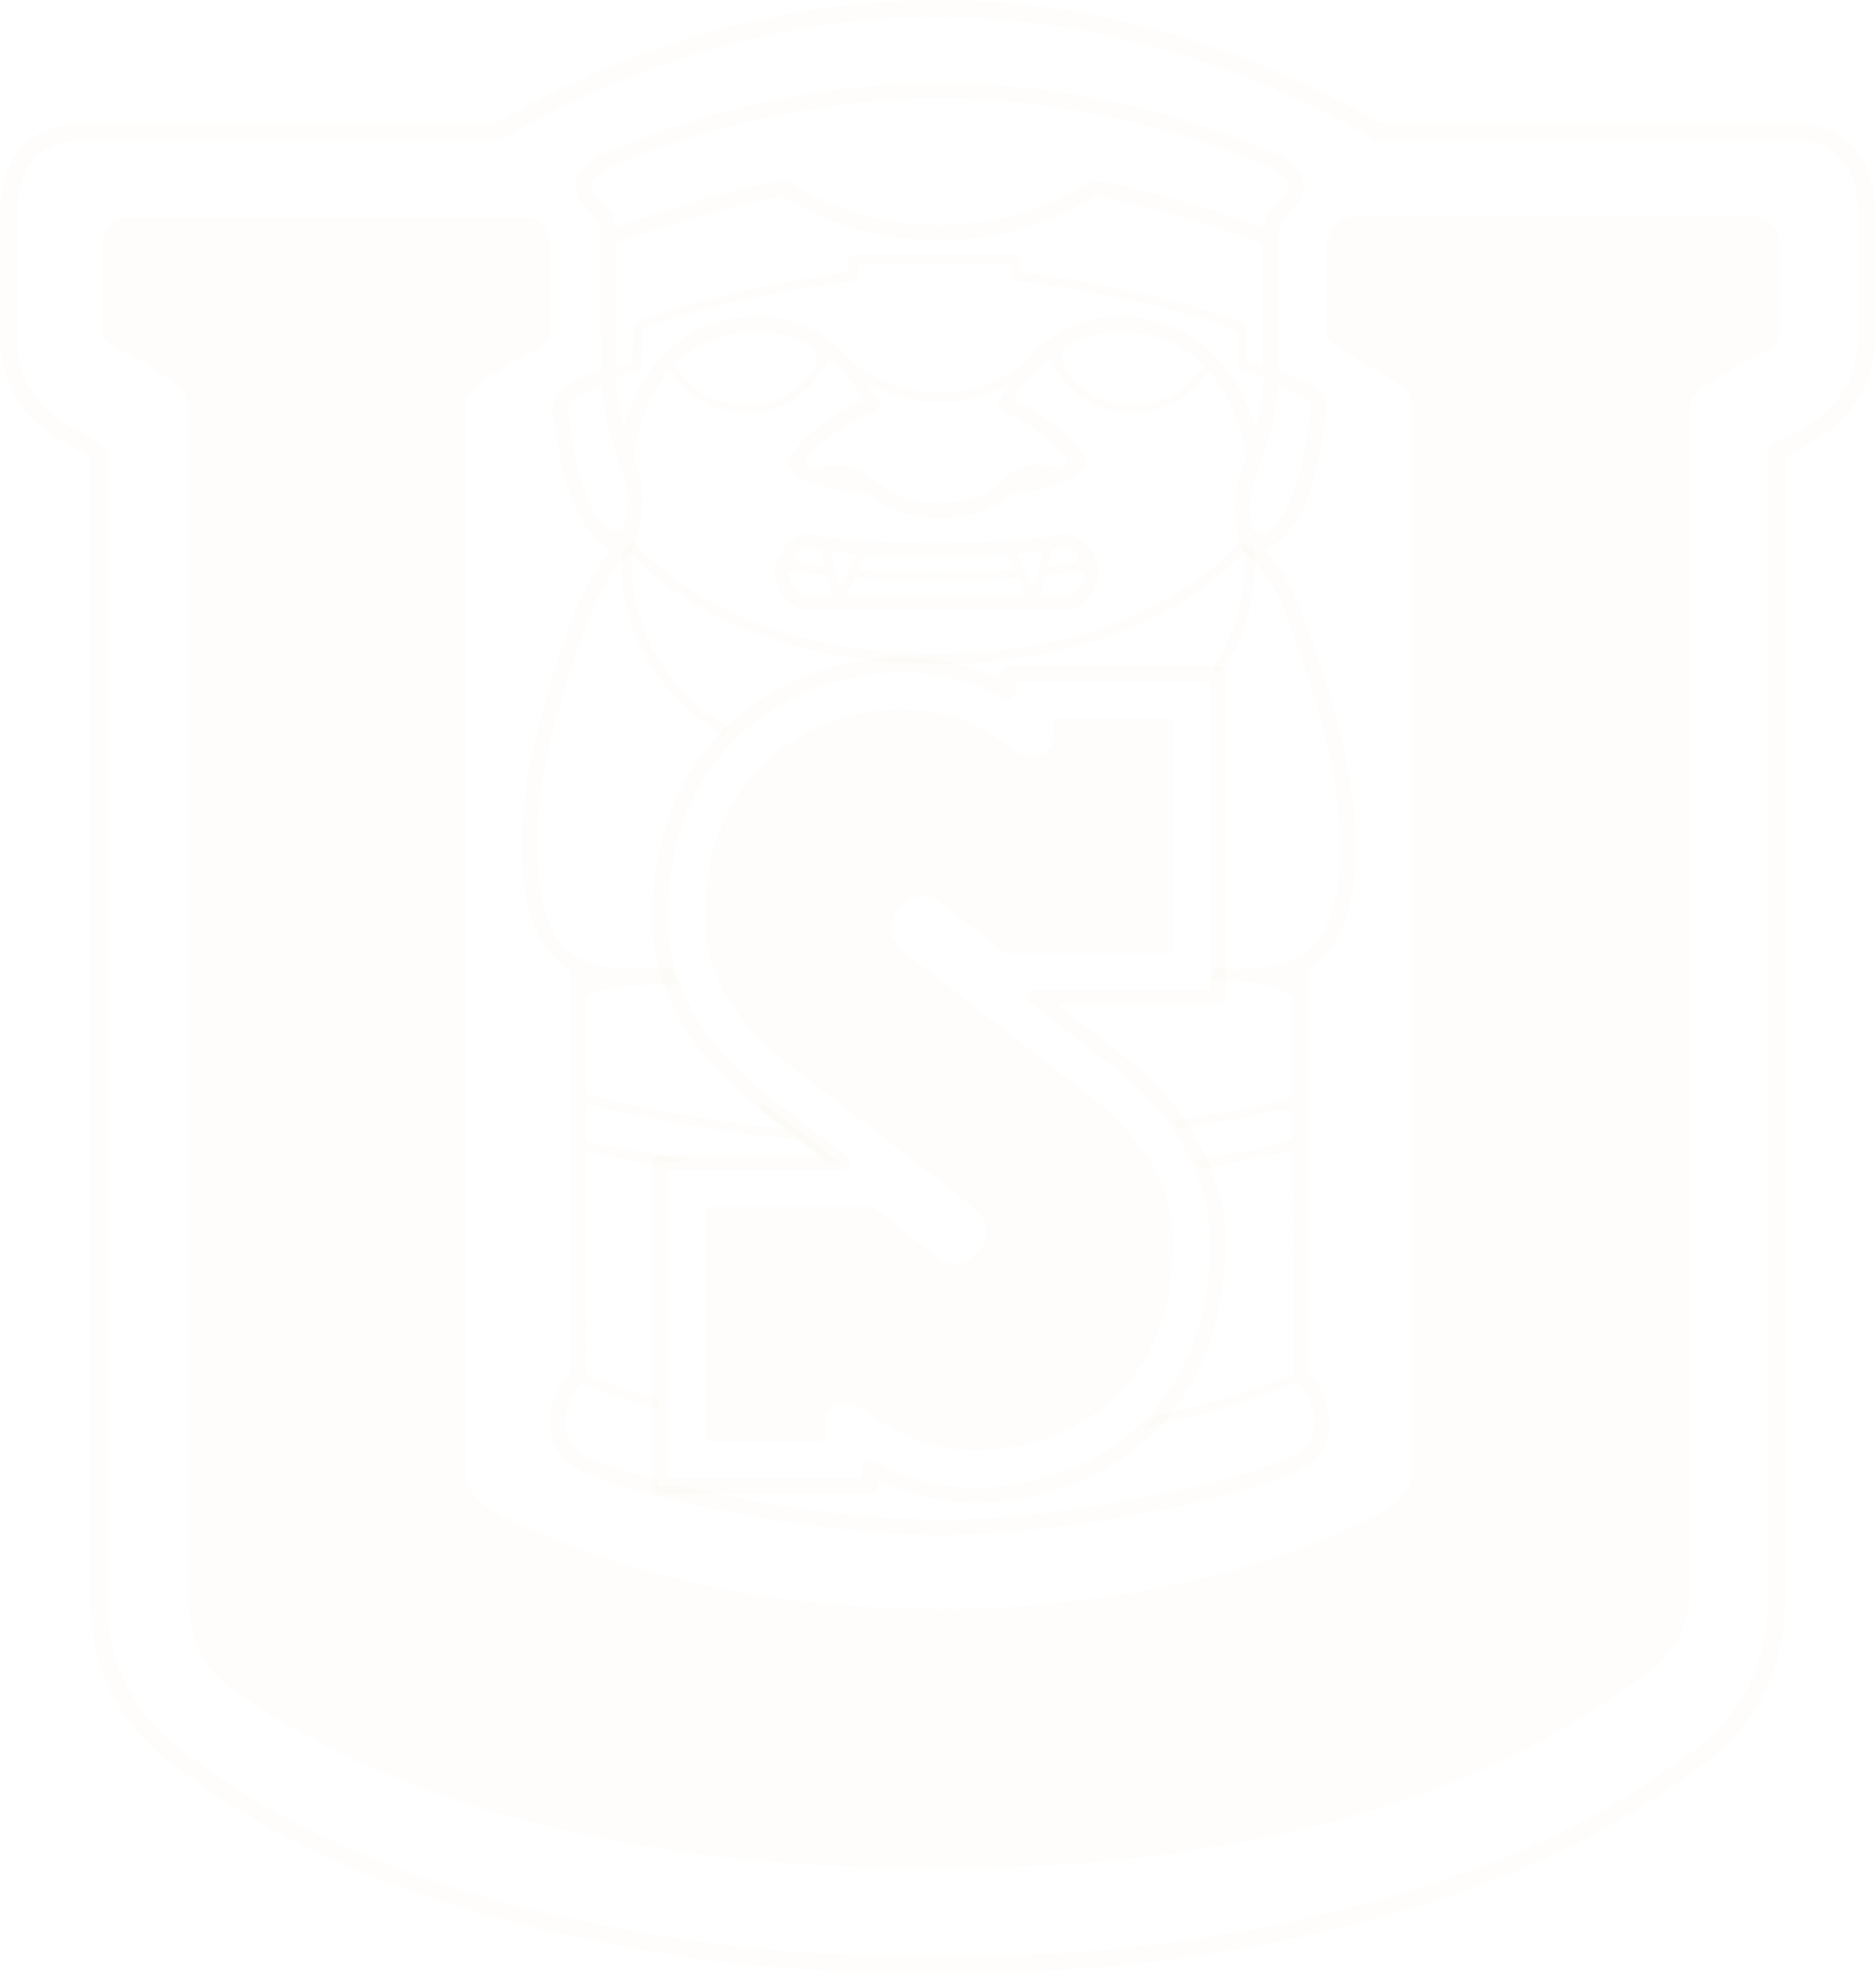 <svg width="1141" height="1200" viewBox="0 0 1141 1200" fill="none" xmlns="http://www.w3.org/2000/svg">
<path fill-rule="evenodd" clip-rule="evenodd" d="M570.183 1189.34L570.496 1189.35C574.267 1189.46 580.237 1189.6 588.509 1189.6C629.759 1189.6 694.49 1186.49 768.392 1171.92C873.533 1151.2 953.836 1119.48 1014.58 1075.41C1015.55 1074.69 1017.07 1073.66 1018.79 1072.5C1018.82 1072.48 1018.84 1072.47 1018.86 1072.45L1019.78 1071.81L1019.84 1071.78C1023.69 1069.17 1028.62 1065.81 1034.26 1061.19C1039.8 1056.63 1044.57 1052.03 1048.79 1047.1L1048.82 1047.07L1048.84 1047.04C1057.04 1037.62 1063.69 1026.43 1068.03 1014.74L1068.04 1014.69C1072.98 1001.58 1075.52 987.024 1075.46 971.286L1075.46 971.252L1075.46 271.883L1098.04 259.34C1103.48 256.311 1108.37 252.614 1112.53 248.44L1112.56 248.414L1112.58 248.388C1118.77 242.267 1123.79 234.362 1126.64 226.349L1126.65 226.313L1126.67 226.278C1129.04 219.762 1130.24 212.839 1130.24 205.753V128.568C1130.24 122.927 1129.35 111.687 1123.79 102.184C1118.74 93.54 1109.22 85.172 1088.8 85.172H835.754L833.231 83.603C821.585 76.363 711.351 10.405 573.169 10.405H567.459C429.264 10.405 319.045 76.376 307.408 83.605L304.886 85.172H51.827C31.44 85.172 21.921 93.537 16.86 102.185C11.298 111.692 10.405 122.935 10.405 128.568V205.753C10.405 212.863 11.587 219.778 13.955 226.262L13.971 226.305L13.986 226.349C16.829 234.35 21.871 242.254 28.052 248.353L28.082 248.383L28.112 248.413C32.31 252.622 37.188 256.32 42.612 259.345L65.15 271.888V971.252C65.15 987.027 67.668 1001.6 72.628 1014.66L72.646 1014.71L72.663 1014.75C76.974 1026.44 83.618 1037.62 91.807 1047.05L91.825 1047.07L91.843 1047.09C96.071 1052.01 100.837 1056.61 106.407 1061.18L106.433 1061.2C111.703 1065.56 116.401 1068.77 120.17 1071.35L121.842 1072.49L122.613 1073.02C123.993 1073.96 125.244 1074.81 126.031 1075.38C186.794 1119.47 267.091 1151.19 372.247 1171.92C446.19 1186.47 510.921 1189.58 552.175 1189.6M370.238 1182.13C264.152 1161.22 182.284 1129.05 119.911 1083.8C119.267 1083.33 118.19 1082.6 116.795 1081.65L115.979 1081.09L114.263 1079.91C110.492 1077.34 105.45 1073.89 99.805 1069.22C93.831 1064.32 88.62 1059.3 83.952 1053.87C74.948 1043.5 67.653 1031.24 62.901 1018.35C57.441 1003.97 54.745 988.134 54.745 971.252V278.005L37.543 268.431C31.291 264.944 25.636 260.664 20.745 255.759C13.464 248.576 7.559 239.336 4.182 229.832C1.375 222.148 0 214.02 0 205.753V128.568C0 115.937 3.738 74.767 51.827 74.767H301.918C314.061 67.223 426.316 0 567.459 0H573.169C714.298 0 826.567 67.209 838.725 74.767H1088.8C1136.95 74.767 1140.64 115.937 1140.64 128.568V205.753C1140.64 214.02 1139.24 222.148 1136.45 229.832C1133.07 239.336 1127.19 248.576 1119.9 255.787C1115.03 260.664 1109.36 264.944 1103.1 268.431L1085.87 278.005V971.252C1085.92 988.134 1083.2 1003.96 1077.78 1018.35C1073 1031.24 1065.71 1043.5 1056.69 1053.87C1052.02 1059.32 1046.81 1064.33 1040.88 1069.22C1034.83 1074.17 1029.57 1077.75 1025.66 1080.39L1024.66 1081.09C1022.84 1082.31 1021.48 1083.24 1020.73 1083.8C958.372 1129.05 876.49 1161.22 770.404 1182.13C695.679 1196.86 630.249 1200 588.509 1200C580.117 1200 574.045 1199.86 570.196 1199.75C566.653 1199.86 560.567 1200 552.175 1200C510.435 1199.99 445.005 1196.85 370.238 1182.13ZM552.175 1189.6C560.45 1189.6 566.429 1189.46 569.87 1189.35L570.183 1189.34" fill="#DFD4A6" fill-opacity="0.05"/>
<path d="M806.964 149.784V202.015C806.964 206.78 811.855 210.727 814.106 211.991C851.469 233.042 859.181 237.585 859.181 247.436V887.314C859.181 908.823 851.052 914.687 835.226 922.482C794.487 942.559 704.283 978.519 571.033 978.519C437.741 978.519 347.565 942.559 306.826 922.482C291.027 914.673 282.829 908.823 282.829 887.314V247.45C282.829 237.683 290.43 232.638 327.112 212.005C329.627 210.574 335.074 207.712 335.074 200.848V150.966C335.074 144.199 331.197 132.083 319.817 132.083H77.549C66.197 132.083 62.265 140.392 62.265 150.966V202.029C62.265 208.267 69.213 210.24 72.339 212.005C107.103 231.61 113.995 237.863 113.995 247.45V963.776C113.995 1005.03 127.042 1016.8 141.757 1027.47C307.437 1147.8 571.019 1135.53 571.019 1135.53C571.019 1135.53 822.096 1147.8 987.776 1027.47C1002.48 1016.8 1028.03 1005.03 1028.03 963.776V247.45C1028.03 237.544 1038.1 233.291 1076.15 212.005C1078.26 210.796 1082.82 208.003 1082.82 202.029V149.798C1082.82 143.032 1077.91 131.457 1066.56 131.457H823.193C811.855 131.444 806.964 143.018 806.964 149.784Z" fill="#DFD4A6" fill-opacity="0.05"/>
<path d="M594.86 882.089C560.804 882.089 541.574 868.82 531.25 861.678L528.513 859.747C522.163 855.259 519.023 853.091 512.631 853.814C503.739 854.786 501.877 860.33 501.877 864.818V873.697C501.877 875.253 500.613 876.518 499.042 876.518H431.501C429.917 876.518 428.652 875.253 428.652 873.697V736.876C428.652 735.32 429.917 734.056 431.501 734.056H530.611C531.223 734.056 531.876 734.292 532.376 734.695C532.598 734.903 556.594 754.37 564.153 759.969L565.723 761.178C569.475 764.082 575.199 768.445 581.438 768.445C586.12 768.445 590.497 766.124 594.874 761.275C598.598 757.232 600.335 752.869 600.029 748.312C599.737 743.393 596.93 738.432 592.206 734.347L477.659 645.866C459.359 631.485 428.652 601.042 428.652 558.774C428.652 457.982 506.212 431.319 547.243 431.319C581.299 431.319 600.487 444.616 610.853 451.744L613.59 453.661C619.926 458.121 622.997 460.261 629.472 459.58C638.35 458.608 640.212 453.05 640.212 448.562V439.697C640.212 438.127 641.491 436.848 643.033 436.848H710.617C712.173 436.848 713.451 438.127 713.451 439.697V576.49C713.451 578.088 712.173 579.324 710.617 579.324H611.506C610.867 579.324 610.241 579.102 609.713 578.699C609.477 578.533 585.495 559.011 577.923 553.439L576.325 552.216C572.587 549.34 566.904 544.977 560.665 544.977C555.969 544.977 551.606 547.297 547.201 552.105C543.505 556.162 541.769 560.525 542.06 565.082C542.352 570.029 545.159 574.948 549.883 579.033L664.445 667.528C696.986 693.803 713.451 723.065 713.451 754.606C713.451 801.681 697.778 836.807 666.848 859.094C637.281 880.422 604.281 882.089 594.86 882.089Z" fill="#DFD4A6" fill-opacity="0.05"/>
<path d="M594.861 913.895C572.685 913.895 552.121 909.309 533.696 900.222V903.668C533.696 906.281 531.584 908.351 529 908.351H401.488C398.932 908.351 396.792 906.281 396.792 903.668V706.934C396.792 704.363 398.932 702.265 401.488 702.265H498.459C486.413 693.039 467.349 678.394 456.636 669.876C438.643 655.565 396.778 616.118 396.778 558.816C396.778 488.023 429.222 449.451 456.4 429.513C494.374 401.709 535.489 399.556 547.216 399.556C569.419 399.556 589.928 404.141 608.38 413.27V409.782C608.38 407.198 610.464 405.113 613.049 405.113H740.574C743.158 405.113 745.271 407.198 745.271 409.782V606.503C745.271 609.115 743.158 611.199 740.574 611.199H643.506C654.205 619.453 670.976 632.403 685.398 643.546C714.313 665.944 745.284 706.906 745.284 754.634C745.284 826.706 712.743 865.278 685.44 884.925C648.188 911.797 606.685 913.895 594.861 913.895ZM529 887.745C529.82 887.745 530.598 887.953 531.32 888.356C550.356 899.25 571.142 904.53 594.861 904.53C605.99 904.53 644.979 902.557 679.965 877.31C705.504 858.928 735.892 822.718 735.892 754.62C735.892 710.296 706.824 672.002 679.66 650.966C656.372 632.903 626.929 610.185 626.929 610.185C625.345 608.976 624.706 606.892 625.345 604.974C626.012 603.085 627.763 601.807 629.806 601.807H735.892V414.451H617.787V420.995C617.787 422.704 616.898 424.219 615.425 425.066C613.98 425.886 612.229 425.914 610.756 425.066C591.748 414.214 570.962 408.907 547.23 408.907C536.253 408.907 497.653 410.963 461.958 437.071C436.503 455.676 406.157 491.927 406.157 558.788C406.157 612.019 445.534 649.048 462.472 662.512C478.798 675.518 514.772 702.932 515.147 703.224C516.745 704.419 517.356 706.503 516.745 708.42C516.078 710.324 514.285 711.602 512.298 711.602H406.157V898.958H524.304V892.4C524.304 890.719 525.193 889.204 526.624 888.343C527.36 887.954 528.18 887.745 529 887.745Z" fill="#DFD4A6" fill-opacity="0.05"/>
<path d="M440.295 447.284C403.307 425.539 388.495 395.971 382.576 375.004C376.157 352.244 378.491 334.792 378.588 334.07L384.73 334.932C384.646 335.599 376.324 402.432 443.463 441.907L440.295 447.284Z" fill="#DFD4A6" fill-opacity="0.05"/>
<path d="M742.093 409.935L737.021 406.308C761.99 371.28 756.418 333.542 756.362 333.167L762.546 332.319C762.796 333.903 768.52 372.906 742.093 409.935Z" fill="#DFD4A6" fill-opacity="0.05"/>
<path d="M569.527 403.807C499.734 403.807 452.075 384.633 424.355 368.543C394.231 351.022 380.823 333.625 380.253 332.903L385.214 329.123C385.756 329.804 438.986 397.569 569.527 397.569C637.763 397.569 684.255 378.95 711.197 363.346C740.431 346.422 753.701 329.29 753.826 329.123L758.8 332.903C758.216 333.639 744.808 351.035 714.67 368.543C687.006 384.633 639.347 403.807 569.527 403.807Z" fill="#DFD4A6" fill-opacity="0.05"/>
<path d="M795.905 834.431C795.905 829.512 795.849 819.98 795.794 806.961C795.711 775.67 795.558 725.316 795.502 669.974V666.222C795.474 645.283 795.433 611.227 795.433 589.704C813.301 579.38 852.845 535.001 793.404 377.129C785.512 354.092 776.411 341.337 769.575 334.64C778.231 330.499 785.262 322.565 789.472 315.284C799.74 297.596 803.116 274.406 804.909 261.943C805.312 259.303 805.576 257.218 805.882 255.926C808.591 242.962 805.173 236.307 793.126 231.36L777.661 224.927V149.729C777.661 134.917 779.037 133.695 783.567 129.554C784.512 128.637 785.665 127.65 786.888 126.386C791.737 121.565 793.793 115.798 792.695 110.143C791.737 105.336 788.055 98.527 775.952 93.372C684.525 53.481 599.601 50.41 575.73 50.41C573.146 50.41 571.687 50.452 571.659 50.452C571.437 50.452 569.95 50.41 567.352 50.41C543.508 50.41 458.612 53.495 367.199 93.372C355.013 98.527 351.373 105.336 350.456 110.143C349.316 115.812 351.373 121.565 356.208 126.386C357.334 127.553 358.431 128.526 359.39 129.401C363.947 133.625 365.156 134.737 365.156 149.729L365.184 224.872C361.53 226.317 355.18 228.915 349.566 231.402C337.548 236.682 334.227 243.101 336.964 255.926C337.228 257.218 337.548 259.303 337.923 261.943C339.715 274.406 343.105 297.596 353.36 315.284C358.945 324.872 364.976 331.207 371.617 334.612C363.711 342.657 355.819 356.329 348.496 375.059C299.49 505.155 315.066 572.225 346.774 590.19C346.815 670.085 346.996 764.013 347.149 807.059C347.163 820.05 347.19 829.526 347.218 834.445C342.216 838.919 336.547 849.034 334.894 859.178C333.073 870.404 336.047 880.27 343.481 887.731C363.197 907.434 493.21 933.556 571.534 933.556C649.886 933.556 779.843 907.434 799.601 887.731C807.021 880.27 810.022 870.404 808.23 859.178C806.59 849.048 800.879 838.933 795.905 834.431ZM789.583 240.031C797.461 243.282 798.517 245.394 796.739 254.023C796.419 255.454 796.058 257.733 795.655 260.623C793.96 272.475 790.723 294.525 781.385 310.602C779.134 314.506 775.758 318.813 771.701 322.218C769.047 324.455 761.377 328.262 760.515 314.381C759.932 305.294 761.085 296.263 764.448 287.398C773.062 264.736 776.716 250.48 777.495 235.056L789.583 240.031ZM684.97 192.58C653.29 191.01 633.157 207.184 621.263 222.634C612.079 229.082 593.446 239.642 570.45 238.947C546.746 238.947 527.988 227.512 519.373 221.148C507.327 206.128 487.471 191.08 456.778 192.58C407.118 194.901 386.623 233.25 379.523 259.205C376.939 248.854 375.244 238.863 374.605 229.318L388.513 224.608C389.625 224.246 390.417 223.162 390.431 221.953L390.736 199.986C400.24 196.471 447.774 179.7 519.359 170.918C520.804 170.724 521.819 169.529 521.819 168.112V160.428H615.205V168.112C615.205 169.557 616.303 170.779 617.734 170.918C618.526 171.016 694.863 179.2 752.79 201.098V221.662C752.79 222.829 753.485 223.857 754.541 224.302C754.763 224.357 759.098 226.136 768.296 229.235C768.213 239.808 766.935 249.104 763.656 260.706C756.569 235.181 735.936 194.929 684.97 192.58ZM731.976 222.245C729.239 226.858 713.343 250.396 679.801 245.408C665.601 243.282 655.874 235.431 650.108 227.761C643.814 219.48 645.759 212.06 647.635 210.935C657.208 205.099 669.352 201.223 684.512 201.904C705.743 202.932 721.055 211.282 731.976 222.245ZM609.23 249.965C609.466 250.049 631.448 257.524 649.108 279.227C650.511 281.256 646.037 285.216 642.855 284.382C635.644 282.493 619.79 279.061 609.703 292.247C609.619 292.372 609.494 292.455 609.425 292.566C608.438 293.594 596.211 305.933 571.742 305.933C546.871 305.933 533.324 293.025 532.629 292.33C518.429 279.519 504.853 283.271 496.767 284.41C492.876 284.98 488.694 282.145 490.917 278.922C508.688 257.496 532.129 250.09 532.379 250.007C534.616 249.076 535.797 246.603 535.088 244.283C534.977 244.088 532.795 242.142 527.571 233.153C538.159 238.919 552.915 244.574 570.339 244.574C571.159 244.588 571.881 244.588 572.701 244.588C589.319 244.588 603.478 239.364 613.732 233.889C608.813 242.504 606.701 244.088 606.632 244.283C605.951 246.561 607.077 248.993 609.23 249.965ZM493.738 226.067C487.985 234.112 478.092 243.143 462.822 245.422C428.516 250.494 412.676 225.775 410.411 221.953C421.152 211.116 436.255 202.904 457.167 201.932C472.256 201.251 484.15 205.252 493.821 210.768C497.197 212.658 498.476 219.439 493.738 226.067ZM374.493 148.048C387.11 143.49 436.853 125.983 476.272 119.383C476.564 119.564 476.939 119.786 477.328 120.036C505.729 137.404 537.297 146.172 571.159 146.172C604.978 146.172 636.533 137.404 664.92 120.036C665.351 119.786 665.712 119.55 666.004 119.383C705.437 125.983 755.611 143.49 768.296 148.048C768.296 148.617 768.282 149.187 768.282 149.771V223.26C763.531 221.648 760.237 220.439 758.431 219.758V199.152C758.431 197.985 757.723 196.929 756.611 196.498C703.797 176.143 634.838 167.25 620.86 165.583V157.621C620.86 156.037 619.609 154.773 618.039 154.773H518.984C517.442 154.773 516.191 156.037 516.191 157.621V165.625C436.964 175.629 387.36 195.206 386.846 195.415C385.79 195.845 385.095 196.86 385.053 198.013L384.776 219.911L374.493 223.399V149.757C374.521 149.173 374.493 148.617 374.493 148.048ZM362.836 119.814C361.349 118.313 358.959 115.326 359.612 111.949C360.349 108.281 364.309 104.794 370.936 101.987C463.016 61.803 550.734 59.775 567.366 59.775C569.978 59.775 571.339 59.803 571.714 59.803C571.756 59.803 573.16 59.775 575.73 59.775C592.39 59.775 680.121 61.804 772.243 102.015C778.787 104.794 782.816 108.295 783.511 111.949C784.164 115.326 781.802 118.313 780.301 119.814C779.204 120.926 778.176 121.842 777.245 122.676C772.326 127.178 769.866 130.221 768.852 138.294C752.401 132.486 704.047 116.007 666.004 109.879C665.726 109.852 665.49 109.851 665.24 109.851C663.711 109.851 662.766 110.379 660.071 112.047C633.157 128.512 603.228 136.835 571.187 136.835C539.076 136.835 509.161 128.512 482.233 112.047C479.106 110.115 478.078 109.629 476.314 109.879C438.312 116.007 390.361 132.43 374.049 138.294C373.062 130.11 370.589 127.025 365.726 122.551C364.864 121.745 363.892 120.87 362.836 119.814ZM366.49 318.119C364.781 315.965 363.114 313.464 361.446 310.588C352.109 294.511 348.886 272.461 347.177 260.609C346.788 257.719 346.398 255.44 346.121 253.981C344.328 245.491 345.342 243.546 353.36 239.989C357.528 238.127 362.155 236.237 365.712 234.778C367.338 251.494 371.715 269.154 378.676 287.384C381.649 295.193 381.997 304.516 380.941 314.603C379.718 325.9 370.228 322.815 366.49 318.119ZM792.973 881.117C778.051 896.095 655.444 924.177 571.548 924.177C522.597 924.177 460.446 914.617 414.204 903.654H400.115V900.139C374.285 893.386 355.444 886.397 350.122 881.117C344.995 875.976 342.966 869.39 344.036 861.512C345.44 850.924 351.998 842.101 353.985 840.976C354.04 840.934 354.082 840.878 354.152 840.878C360.724 843.671 376.647 850.049 400.129 856.982V851.049C378.064 844.477 362.933 838.447 356.597 835.737C356.597 831.388 356.569 821.398 356.514 807.003C356.43 781.854 356.319 743.518 356.236 700.055C364.378 701.778 381.677 705.516 400.115 708.976V706.92L421.068 705.697C395.558 701.348 366.24 696.443 356.236 694.261C356.236 686.661 356.208 678.949 356.208 671.085C363.364 673.003 413.413 686.036 485.192 693.025C491.542 697.93 497.906 702.821 503.311 706.92H510.925C510.925 706.92 480.941 684.063 463.058 670.043C461.613 672.072 461.974 674.85 463.906 676.407C467.463 679.227 471.937 682.729 476.744 686.494C405.173 678.811 357.472 665.555 356.833 665.375C356.625 665.347 356.444 665.361 356.222 665.347C356.222 645.936 356.166 625.872 356.166 605.961C362.141 601.015 386.749 598.458 409.508 598.458C410.967 598.458 412.204 599.5 413.051 598.458C411.801 595.957 410.633 594.206 409.536 591.594L409.508 589.093C381.816 589.093 371.2 590.566 353.29 583.007C337.603 576.393 325.695 555.315 326.918 505.266C327.516 481.59 334.491 452.299 334.491 452.299C339.451 430.679 346.801 406.169 357.236 378.463C365.948 356.26 373.715 345.699 378.815 340.656L386.443 332.027C390.834 312.116 392.543 297.541 387.402 284.049C386.818 282.437 386.248 280.811 385.679 279.213C385.679 270.293 390.375 244.838 407.146 225.511C411.05 231.527 425.973 250.813 453.943 250.813C457.028 250.813 460.224 250.591 463.531 250.077C488.68 246.353 500.143 226.566 503.909 218.174C515.761 228.817 522.166 236.863 524.751 243.24C516.275 247.437 496.419 256.204 481.135 276.143V276.171C481.107 276.185 481.107 276.185 481.107 276.185C480.968 276.337 477.689 281.465 480.774 285.049V285.077V285.105C481.788 286.953 491.07 297.513 527.543 300.125C533.574 305.613 548.927 315.284 571.77 315.284C594.877 315.284 609.411 305.6 614.955 300.125C651.887 297.388 658.237 285.953 659.293 284.466C661.46 281.465 659.64 277.491 658.681 276.185C643.467 256.343 624.931 247.575 616.969 243.351C619.554 236.904 626.126 228.429 638.478 217.633C642.036 225.664 653.374 246.255 679.079 250.063C682.455 250.577 685.651 250.799 688.68 250.799C716.261 250.799 731.128 232.055 735.338 225.788C752.72 245.644 757.445 271.752 757.445 279.2L757.5 279.255C756.931 280.812 756.361 282.396 755.708 284.035C749.705 299.75 750.205 317.188 754.596 332.014L769.436 348.993C774.091 355.593 779.509 365.527 784.581 380.311C796.447 411.922 804.256 439.322 809.327 462.832C813.148 480.408 815.33 508.351 815.33 508.351C816.956 549.743 804.77 575.684 789.111 582.437C772.451 589.634 758.39 589.329 739.701 589.329C739.493 589.329 739.354 589.398 739.173 589.412V591.524H738.687C738.687 594.109 735.422 596.179 738.006 596.179C753.929 596.179 770.186 595.846 786.04 605.947C786.04 626.831 786.068 646.95 786.095 667.209C763.336 673.336 738.173 677.949 713.857 681.423C715.038 683.076 716.191 684.827 717.359 686.62C738.034 683.493 758.765 679.45 777.383 675.24C784.581 673.6 786.109 676.824 786.109 685.091C786.109 693.317 784.789 694.331 778.356 695.651C766.671 698.096 746.899 702.167 727.905 705.516C728.697 707.281 729.544 709.059 730.267 710.866C753.332 706.739 777.106 701.737 786.137 699.819C786.234 743.143 786.387 781.437 786.443 806.989C786.443 821.301 786.484 831.36 786.484 835.709C776.814 839.739 747.107 851.244 703.464 860.859C701.269 863.416 699.004 865.875 696.711 868.098C745.426 858.024 778.634 845.144 788.902 840.823C788.972 840.878 789.013 840.92 789.097 840.976C791.111 842.087 797.642 850.924 799.087 861.512C800.157 869.404 798.101 875.976 792.973 881.117ZM646.579 324.802C645.759 324.802 645.009 324.886 644.384 325.011C619.359 330.096 574.563 330.235 569.616 330.235C564.656 330.235 519.887 330.096 494.849 325.011C494.168 324.899 493.432 324.802 492.64 324.802C485.401 324.802 475.744 330.666 472.131 341.587C469.964 347.978 471.395 355.579 475.952 361.901C480.065 367.598 485.72 370.96 491.097 370.96H569.603H648.08C653.499 370.96 659.098 367.584 663.225 361.901C667.782 355.565 669.213 347.978 667.101 341.587C663.461 330.68 653.804 324.802 646.579 324.802ZM639.937 334.431C642.049 334.097 644.092 333.611 646.037 333.347C649.344 332.889 654.318 334.64 656.083 338.711C656.43 339.558 656.166 341.559 651.303 342.615C647.857 343.352 643.203 343.991 637.325 344.699L639.937 334.431ZM526.195 337.266C546.468 338.641 569.616 338.711 569.616 338.711C569.616 338.711 592.737 338.641 612.996 337.266L617.164 346.478C602.978 347.534 586.068 348.075 569.616 348.075C553.151 348.075 536.255 347.534 522.041 346.478L526.195 337.266ZM483.15 338.711C484.928 334.64 489.861 332.889 493.182 333.347C495.141 333.611 497.17 334.097 499.282 334.431L501.894 344.699C496.002 343.991 491.376 343.352 487.888 342.615C483.08 341.545 482.775 339.558 483.15 338.711ZM491.111 362.498C488.583 362.498 485.248 360.261 482.886 356.927C481.441 354.968 480.524 352.841 480.037 350.785C479.315 347.673 481.677 346.728 485.47 347.367C489.68 348.075 495.461 349.132 503.269 350.007L506.423 362.498H491.111ZM509.536 354.134C508.619 350.618 504.784 335.223 504.784 335.223C509.897 335.862 515.316 336.418 520.763 336.863C520.763 336.863 514.163 351.591 512.982 354.134C511.662 357.01 510.495 357.83 509.536 354.134ZM569.616 362.498H514.857L519.818 351.466L519.874 351.494C534.644 352.633 552.359 353.189 569.616 353.189C586.874 353.189 604.548 352.633 619.359 351.494V351.466L624.348 362.498H569.616ZM626.237 354.134C625.07 351.577 618.442 336.863 618.442 336.863C623.903 336.418 629.35 335.862 634.449 335.223C634.449 335.223 630.614 350.618 629.725 354.134C628.752 357.83 627.543 357.01 626.237 354.134ZM656.333 356.927C653.971 360.261 650.636 362.498 648.107 362.498H632.809L635.977 350.007C643.758 349.132 649.58 348.075 653.735 347.367C657.528 346.728 659.932 347.673 659.181 350.785C658.709 352.841 657.792 354.968 656.333 356.927Z" fill="#DFD4A6" fill-opacity="0.05"/>
</svg>
